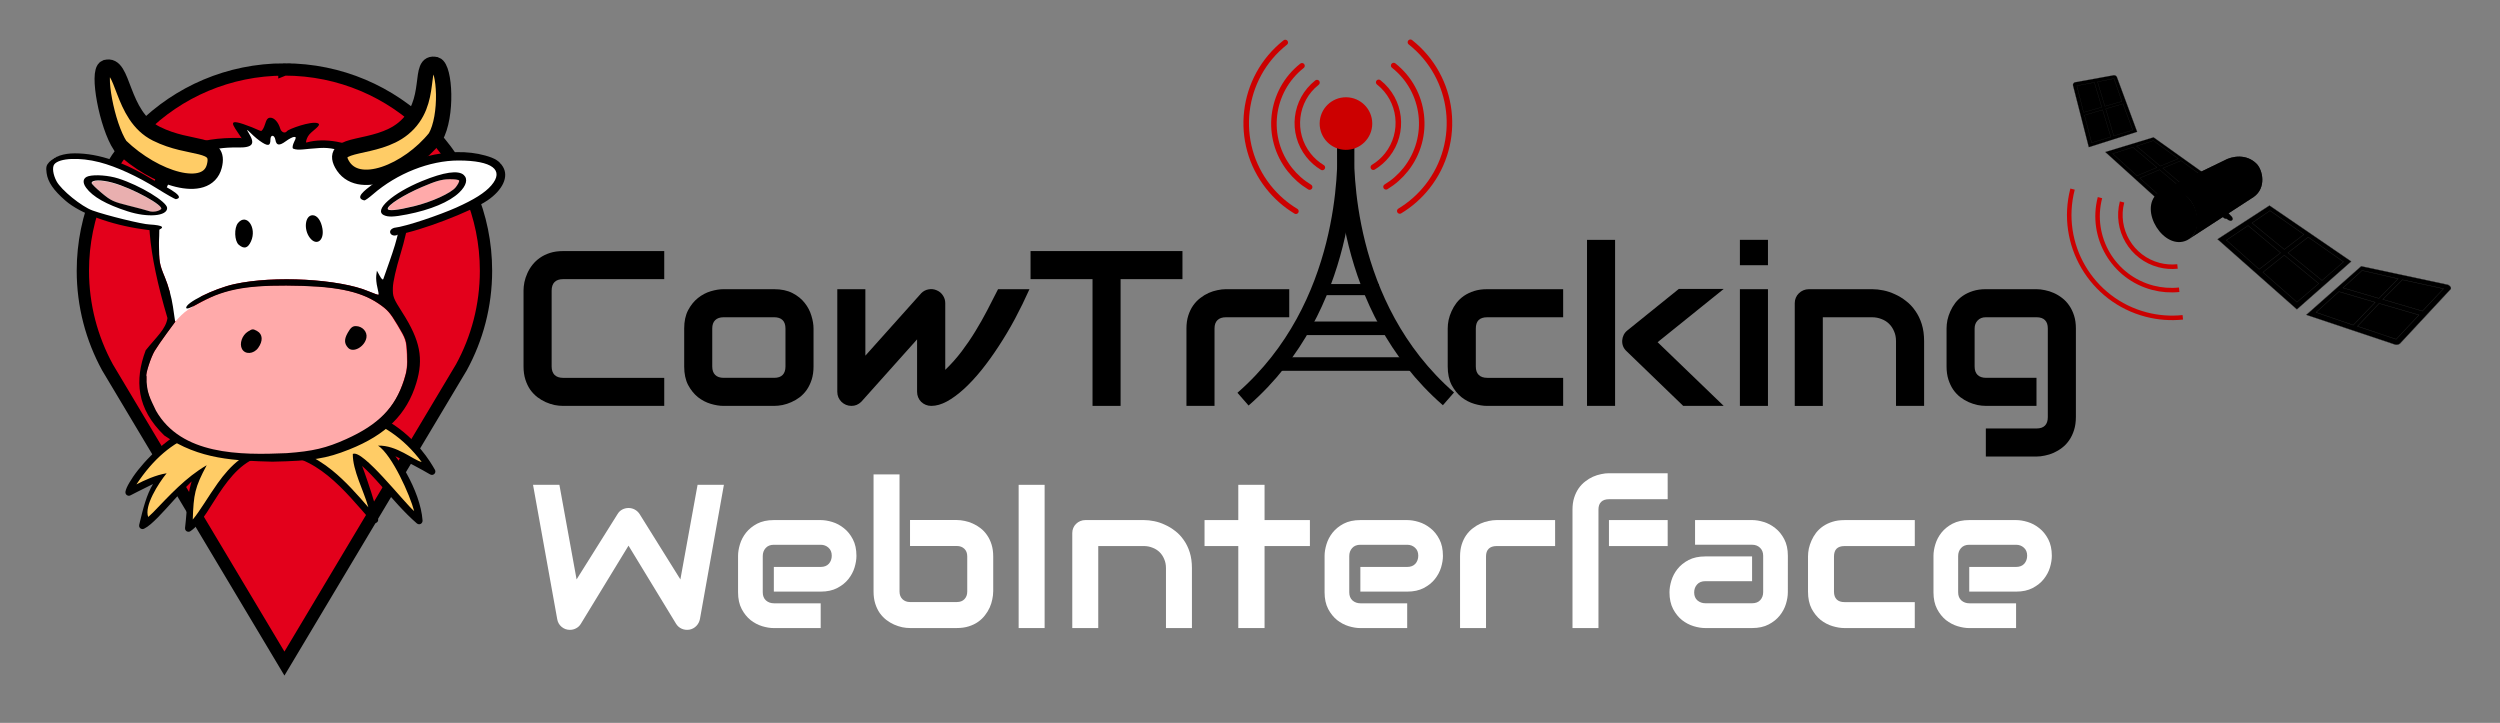 <?xml version="1.0" encoding="UTF-8" standalone="no"?>
<!-- Generator: Adobe Illustrator 16.0.4, SVG Export Plug-In . SVG Version: 6.00 Build 0)  -->

<svg
   xmlns:dc="http://purl.org/dc/elements/1.1/"
   xmlns:cc="http://creativecommons.org/ns#"
   xmlns:rdf="http://www.w3.org/1999/02/22-rdf-syntax-ns#"
   xmlns:svg="http://www.w3.org/2000/svg"
   xmlns="http://www.w3.org/2000/svg"
   xmlns:sodipodi="http://sodipodi.sourceforge.net/DTD/sodipodi-0.dtd"
   xmlns:inkscape="http://www.inkscape.org/namespaces/inkscape"
   version="1.1"
   id="svg2"
   sodipodi:docname="CowTracking_2.svg"
   inkscape:export-filename="/home/stefan/cow-Logos.jpg"
   inkscape:version="0.91 r13725"
   inkscape:export-ydpi="90"
   inkscape:export-xdpi="90"
   x="0px"
   y="0px"
   width="415"
   height="120"
   viewBox="0 0 415 120"
   enable-background="new 0 0 415 700"
   xml:space="preserve"><rect x="0" y="0" width="415" height="120" fill="#808080" stroke="none"/><defs
     id="defs413" /><sodipodi:namedview
     inkscape:cy="155.71093"
     inkscape:cx="-504.06326"
     inkscape:zoom="0.40932566"
     showgrid="false"
     guidetolerance="10"
     gridtolerance="10"
     objecttolerance="10"
     borderopacity="1"
     pagecolor="#ffffff"
     bordercolor="#666666"
     id="namedview72"
     inkscape:current-layer="svg2"
     inkscape:window-maximized="1"
     inkscape:window-y="27"
     inkscape:window-x="0"
     inkscape:window-height="1016"
     inkscape:window-width="1920"
     inkscape:pageshadow="2"
     inkscape:pageopacity="0"
     borderlayer="true" /><g
     id="flowRoot5428"
     transform="translate(0,-580)" /><g
     id="g4631-3-4-7"
     transform="translate(491.308,-1108.283)" /><g
     id="g83"
     transform="translate(2.027,-175.563)"><path
       id="path27-9"
       inkscape:connector-curvature="0"
       sodipodi:nodetypes="sscccsss"
       d="m 45.187,187.095 c -18.512,0 -33.459,14.962 -33.459,33.418 0,5.803 1.482,11.263 4.082,16.02 l 29.378,49.183 29.379,-49.183 c 2.601,-4.757 4.082,-10.217 4.082,-16.021 0,-18.456 -14.945,-33.418 -33.459,-33.418 l -0.003,0.001 z"
       style="fill:#e3001b;stroke:#000000;stroke-width:2.042" /><path
       id="path28-5"
       inkscape:connector-curvature="0"
       d="m 51.626,242.751 c -2.727,0.039 -5.794,0.544 -9.209,1.689 -6.606,-1.385 -12.392,1.13 -16.543,4.286 -2.096,1.592 -3.787,3.35 -4.99,4.872 -0.604,0.762 -1.076,1.468 -1.427,2.069 -0.352,0.604 -0.582,1.085 -0.662,1.527 -0.053,0.311 0.156,0.605 0.467,0.659 0.128,0.021 0.26,-0.001 0.374,-0.064 0,0 1.956,-1.017 3.734,-1.876 -1.071,1.816 -1.607,3.9 -2.292,6.773 -0.076,0.306 0.108,0.615 0.416,0.689 0.134,0.033 0.274,0.019 0.397,-0.047 0.715,-0.355 1.46,-1.041 2.311,-1.898 0.849,-0.86 1.773,-1.903 2.716,-2.945 0.963,-1.066 1.958,-2.128 2.869,-3.014 -0.225,0.713 -0.396,1.458 -0.52,2.23 -0.312,1.982 -0.389,4.069 -0.577,5.5 -0.038,0.312 0.187,0.599 0.497,0.635 0.138,0.019 0.271,-0.016 0.387,-0.092 2.002,-1.35 3.444,-4.479 5.458,-7.299 2.012,-2.818 4.432,-5.259 8.013,-5.416 3.65,-0.159 6.65,1.312 9.354,3.497 2.701,2.188 5.066,5.087 7.359,7.698 0.21,0.233 0.57,0.255 0.805,0.045 0.135,-0.12 0.204,-0.298 0.188,-0.479 -0.147,-1.438 -0.973,-4.014 -1.757,-6.332 -0.465,-1.364 -0.615,-1.746 -0.908,-2.546 0.964,0.851 2.046,2.008 3.209,3.336 1.779,2.032 3.746,4.361 5.882,6.204 0.238,0.206 0.598,0.183 0.805,-0.058 0.102,-0.115 0.148,-0.268 0.139,-0.418 -0.176,-2.53 -1.304,-5.378 -2.622,-7.768 -0.611,-1.104 -1.264,-2.089 -1.895,-2.911 1.998,0.912 4.267,2.14 5.779,3.021 0.271,0.162 0.621,0.075 0.783,-0.194 0.105,-0.178 0.107,-0.396 0.007,-0.577 -0.739,-1.309 -3.035,-5.164 -7.504,-7.901 -2.793,-1.703 -6.436,-2.961 -11.043,-2.895 l 0,0 z" /><path
       id="path30-5"
       inkscape:connector-curvature="0"
       d="m 67.974,252.257 c -1.438,-0.343 -4.104,-2.803 -7.238,-2.722 2.363,1.624 5.282,8.188 5.991,10.878 -1.685,-1.428 -8.576,-10.326 -10.188,-9.495 -0.033,2.746 1.799,6.047 2.582,8.858 -1.846,-2.128 -3.777,-4.329 -6.012,-6.137 -2.83,-2.292 -6.13,-3.917 -10.115,-3.743 -4.077,0.179 -6.806,2.973 -8.889,5.891 -1.607,2.255 -2.932,4.601 -4.134,6.021 0.146,-4.19 0.331,-5.318 2.314,-9.017 -3.494,2.032 -6.14,4.979 -8.9,7.834 -0.29,0.294 -0.546,0.521 -0.807,0.757 -0.715,-1.798 1.685,-5.58 3.058,-7.256 -1.772,0.272 -3.771,1.195 -5.019,1.85 5.763,-8.709 12.283,-9.865 22.018,-10.405 10.036,-3.509 19.379,-1.331 25.339,6.686 l 0,0 z"
       style="fill:#ffcc66" /><path
       id="path36-7"
       inkscape:connector-curvature="0"
       d="m 54.027,199.904 c -4.729,-0.509 -6.224,0.035 -6.624,-2.149 -1.974,0.447 -3.633,-0.061 -4.217,-0.177 -1.226,0.208 -1.733,1.355 -4.507,-0.867 -0.708,-0.51 -0.201,0.827 0.157,1.974 -4.397,0.377 -14.696,-1.458 -14.771,13.854 0.139,0.236 0.213,0.585 0.248,1.117 0.036,0.533 0.042,1.255 0.047,2.206 0.01,1.608 0.024,2.492 0.155,3.251 0.131,0.758 0.365,1.385 0.823,2.481 0.295,0.707 0.574,1.53 0.808,2.38 -0.241,2.233 0.103,5.438 1.65,4.964 0.925,-0.282 2.941,-3.855 3.689,-4.238 0.807,-0.401 1.724,-0.8 2.655,-1.146 0.937,-0.35 1.878,-0.641 2.733,-0.827 1.643,-0.363 3.555,-0.609 5.575,-0.728 2.02,-0.115 4.15,-0.111 6.227,0 2.074,0.112 4.096,0.346 5.901,0.667 0.901,0.162 1.756,0.342 2.529,0.554 0.775,0.212 1.476,0.45 2.081,0.711 0.833,0.354 1.562,0.608 1.615,0.564 2.62,-3.214 2.509,-6.351 3.511,-9.81 0.24,-1.088 -0.104,-2.379 -0.017,-3.18 -0.104,-6.027 -5.737,-8.741 -10.268,-11.601 l 0,0 z"
       style="fill:#ffffff" /><path
       id="path38-1"
       inkscape:connector-curvature="0"
       d="m 33.662,224.571 c 1.046,-0.413 2.12,-0.736 3.274,-0.982 1.157,-0.244 2.395,-0.405 3.789,-0.513 1.396,-0.104 2.94,-0.154 4.706,-0.146 1.986,0.008 3.749,0.072 5.312,0.188 1.562,0.115 2.926,0.288 4.146,0.527 1.221,0.24 2.297,0.544 3.261,0.924 0.967,0.38 1.818,0.827 2.609,1.363 0.736,0.5 1.233,0.887 1.692,1.407 0.459,0.521 0.877,1.18 1.489,2.215 0.695,1.172 1.07,1.815 1.273,2.446 0.203,0.634 0.24,1.249 0.295,2.405 0.045,0.955 0.045,1.663 -0.031,2.316 -0.076,0.651 -0.234,1.249 -0.479,2.009 -0.376,1.166 -0.814,2.224 -1.366,3.182 -0.552,0.958 -1.216,1.827 -1.988,2.625 -0.771,0.797 -1.647,1.519 -2.687,2.199 -1.036,0.682 -2.227,1.321 -3.571,1.938 -0.823,0.375 -1.588,0.687 -2.329,0.951 -0.741,0.268 -1.465,0.493 -2.221,0.676 -1.513,0.359 -3.143,0.573 -5.296,0.731 -1.956,0.089 -4.043,0.146 -6.118,0.073 -1.037,-0.035 -2.066,-0.104 -3.09,-0.22 -1.024,-0.116 -2.031,-0.275 -3.015,-0.499 -0.98,-0.226 -1.945,-0.507 -2.855,-0.865 -0.911,-0.358 -1.77,-0.798 -2.578,-1.319 -0.81,-0.521 -1.569,-1.136 -2.252,-1.848 -0.682,-0.711 -1.292,-1.521 -1.816,-2.448 -0.446,-0.815 -0.761,-1.503 -0.932,-2.111 -1.376,-4.259 -0.615,-1.19 -0.621,-3.693 -0.116,-0.101 0.053,-0.883 0.341,-1.788 0.289,-0.905 0.695,-1.924 1.012,-2.449 0.345,-0.575 1.24,-1.903 2.003,-2.947 l 1.383,-1.891 c 1.6,-1.779 2.06,-2.253 6.66,-4.456 l 0,0 z"
       style="fill:#ffaaaa" /><path
       id="path40-5"
       inkscape:connector-curvature="0"
       d="m 22.156,233.716 c 1.769,-2.213 3.362,-3.531 3.616,-5.353 -6.547,-22.071 -2.613,-30.214 12.167,-29.897 0.13,-0.1 0.701,0.895 0.127,0.016 -1.529,-2.343 -2.817,-3.57 1.738,-1.79 0.673,0.263 1.315,0.605 1.496,0.611 0.182,0.005 0.479,-0.488 0.661,-1.098 0.251,-0.84 0.468,-1.104 0.9,-1.104 0.638,0 1.317,0.75 1.618,1.777 0.192,0.656 0.811,0.9 1.14,0.452 0.247,-0.336 3.959,-1.706 5.085,-1.317 0.888,0.306 -1.104,1.295 -1.595,2.165 -0.256,0.451 -0.39,0.927 -0.297,1.053 3.255,-0.937 6.882,0.104 9.961,1.31 2.95,1.423 6.42,5.12 7.037,11.244 -0.099,1.196 -0.686,3.761 -1.376,6.012 -0.73,2.391 -1.22,4.552 -1.244,5.521 -0.038,1.498 0.062,1.75 1.604,4.171 2.933,4.597 3.521,7.592 2.288,11.654 -1.574,5.188 -5.004,8.592 -11.12,11.028 -3.853,1.534 -6.089,1.893 -12.77,2.032 -6.068,-0.171 -12.144,-0.306 -17.952,-4.354 -4.621,-4.486 -4.932,-9.191 -3.084,-14.133 l 0,0 z m 23.432,17.068 c 4.311,-0.312 6.558,-0.843 9.852,-2.328 5.39,-2.429 8.114,-5.216 9.62,-9.833 0.49,-1.505 0.595,-2.394 0.505,-4.283 -0.107,-2.289 -0.173,-2.481 -1.562,-4.803 -1.229,-2.049 -1.713,-2.595 -3.188,-3.584 -3.165,-2.126 -7.377,-2.944 -15.321,-2.977 -7.062,-0.029 -10.655,0.727 -14.908,3.137 -1.016,0.574 -1.608,0.783 -1.687,0.592 -0.312,-0.795 4.568,-3.229 7.99,-3.983 6.571,-1.45 17.452,-0.859 22.312,1.212 0.833,0.354 1.558,0.607 1.609,0.562 0.051,-0.045 -0.035,-0.598 -0.193,-1.229 -0.16,-0.631 -0.242,-1.515 -0.185,-1.959 l 0.107,-0.812 0.474,0.858 c 0.312,0.562 0.521,0.729 0.604,0.491 2.769,-7.978 5.611,-13.728 -2.783,-18.989 -2.246,-1.151 -4.205,-2.928 -7.737,-2.729 -2.468,0.14 -3.603,0.47 -4.45,0.112 -0.215,-0.09 -0.067,-0.672 0.162,-1.138 0.345,-0.694 0.344,-0.812 -0.01,-0.812 -0.229,0 -0.851,0.324 -1.386,0.72 -1.059,0.78 -1.558,0.721 -1.717,-0.209 -0.153,-0.899 -0.83,-0.943 -0.83,-0.055 0,1.106 -0.455,1.147 -1.822,0.163 -1.415,-1.02 -2.612,-2.626 -1.754,-1.212 1.027,1.698 0.757,2.404 -1.867,2.351 -9.076,-0.188 -12.41,5.224 -12.932,11.771 -0.113,1.418 -0.039,2.385 -0.136,4.037 0.019,3.217 0.072,3.544 0.987,5.735 0.59,1.414 1.116,3.323 1.341,4.868 l 0.37,2.543 -1.385,1.878 c -0.761,1.033 -1.666,2.347 -2.011,2.914 -0.632,1.038 -1.585,4.005 -1.354,4.2 -0.066,2.82 0.699,3.843 1.562,5.739 4.199,7.362 13.899,7.403 21.723,7.052 l 0,0 z m -7.443,-17.291 c -0.471,-0.87 0.011,-2.281 0.987,-2.891 0.744,-0.465 0.825,-0.471 1.531,-0.08 0.929,0.513 0.996,1.646 0.166,2.792 -0.753,1.04 -2.167,1.134 -2.684,0.179 l 0,0 z m 17.626,-0.179 c -0.672,-0.707 -0.689,-1.438 -0.065,-2.521 0.482,-0.842 0.792,-1.097 1.321,-1.097 1.098,0 1.957,0.942 1.771,1.937 -0.286,1.502 -2.19,2.561 -3.027,1.681 l 0,0 z M 37.617,216.201 c -0.734,-0.618 -0.812,-2.805 -0.131,-3.625 1.416,-1.701 3.176,0.792 2.152,3.053 -0.514,1.142 -1.134,1.318 -2.021,0.572 l 0,0 z m 11.803,-1.149 c -1.09,-1.4 -0.811,-3.76 0.449,-3.76 0.762,0 1.41,0.896 1.633,2.248 0.32,1.962 -0.991,2.912 -2.082,1.512 l 0,0 z" /><g
       id="g42-2"
       transform="matrix(1.261,-0.193,0.168,1.261,-137.04,61.835)"><path
         id="path44-3"
         inkscape:connector-curvature="0"
         d="m 105.59,115.248 c 2.572,-0.409 1.042,6.464 5.441,9.539 4.166,2.908 8.201,2.18 6.915,5.334 -1.45,3.551 -7.875,0.531 -11.776,-4.483 -1.399,-2.897 -1.748,-10.084 -0.58,-10.39 l 0,0 z"
         style="fill:#ffcc66;stroke:#000000;stroke-width:1.998" /></g><path
       id="path46-8"
       inkscape:connector-curvature="0"
       d="m 70.352,186.295 c -3.266,-0.814 -0.138,6.27 -5.44,10.603 -4.604,3.761 -12.29,2.008 -10.193,5.888 2.561,4.735 11,1.215 15.521,-4.411 2.051,-3.556 1.584,-11.555 0.112,-12.08 l 0,0 z"
       style="fill:#ffcc66;stroke:#000000;stroke-width:2.544" /><g
       id="g48-7"
       transform="matrix(0.959,0,0,0.897,-203.873,712.44)"><path
         id="path50-2"
         inkscape:connector-curvature="0"
         d="m 290.188,-570.046 c -1.347,-10e-4 -2.728,0.178 -4.127,0.548 -1.397,0.369 -2.801,0.293 -4.175,0.998 -1.377,0.705 -2.735,1.567 -4.024,2.571 -1.286,1.003 -2.763,1.973 -3.885,3.235 -0.714,0.8 -1.601,1.632 -1.763,1.632 -2.691,1.868 -3.89,6.909 5.094,6.532 0.139,-0.181 0.356,-0.315 0.644,-0.423 0.288,-0.108 0.646,-0.182 1.114,-0.254 1.176,-0.173 3.108,-0.781 5.118,-1.559 2.01,-0.779 4.105,-1.724 5.57,-2.571 1.668,-0.964 3.002,-1.864 4.076,-2.742 1.071,-0.877 1.87,-1.733 2.452,-2.611 0.309,-0.465 0.554,-0.912 0.716,-1.329 0.162,-0.417 0.244,-0.813 0.261,-1.181 0.017,-0.368 -0.032,-0.696 -0.157,-1.011 -0.124,-0.316 -0.311,0.018 -0.574,-0.24 -0.263,-0.258 -0.592,-0.498 -0.99,-0.696 -0.397,-0.198 -0.863,-0.369 -1.393,-0.505 -1.063,-0.265 -2.39,-0.391 -3.957,-0.394 l 0,0 0,0 z"
         style="fill:#ffffff" /><path
         id="path52-1"
         inkscape:connector-curvature="0"
         d="m 288.293,-565.406 c 0.922,-0.024 1.684,0.096 1.748,0.259 0.063,0.16 -0.196,0.716 -0.582,1.23 -0.203,0.272 -0.561,0.572 -1.034,0.89 -0.474,0.318 -1.074,0.65 -1.731,0.974 -1.319,0.643 -2.916,1.248 -4.451,1.649 -1.491,0.39 -2.631,0.635 -3.4,0.711 -0.383,0.039 -0.68,0.024 -0.873,-0.015 -0.192,-0.038 -0.29,-0.108 -0.29,-0.228 0,-0.172 0.174,-0.43 0.486,-0.728 0.312,-0.297 0.766,-0.634 1.311,-1.003 1.093,-0.74 2.573,-1.582 4.144,-2.299 1.219,-0.557 2.065,-0.901 2.769,-1.117 0.696,-0.213 1.254,-0.307 1.903,-0.323 l 0,0 z"
         style="fill:#ffaaaa" /><path
         id="path54-9"
         inkscape:connector-curvature="0"
         d="m 278.69,-556.36 c 2.184,-0.27 8.028,-2.443 10.752,-3.744 3.102,-1.48 4.995,-2.759 6.08,-4.109 2.302,-2.86 0.156,-4.603 -5.67,-4.61 -5.005,0 -10.651,2.387 -14.837,6.271 -0.661,0.614 -1.322,1.119 -1.474,1.119 -1.777,-0.455 0.153,-1.924 1.324,-2.894 5.35,-4.997 13.489,-7.247 19.6,-5.418 1.716,0.513 2.452,1.012 3.063,2.073 1.047,1.826 -0.013,4.3 -2.679,6.24 -2.851,2.074 -11.713,5.68 -15.448,6.308 -1.206,0.703 -2.067,-0.75 -0.711,-1.236 l 0,0 z m -1.786,-2.357 c -1.766,-0.926 1.526,-4.062 6.61,-6.298 3.811,-1.673 6.306,-2.061 7.247,-1.119 0.747,0.746 0.446,1.968 -0.803,3.249 -1.689,1.729 -4.954,3.193 -9.029,4.042 -2.301,0.481 -3.288,0.513 -4.025,0.126 l 0,0 z m 5.243,-1.644 c 3.071,-0.801 6.408,-2.426 7.219,-3.516 0.385,-0.516 0.647,-1.071 0.584,-1.231 -0.064,-0.166 -0.819,-0.275 -1.744,-0.251 -1.3,0.034 -2.24,0.32 -4.678,1.436 -3.143,1.436 -5.94,3.329 -5.94,4.021 0,0.477 1.571,0.319 4.559,-0.459 z" /></g><g
       id="g56-9"
       transform="matrix(0.959,0,0,0.897,-133.676,684.423)"><path
         id="path58-3"
         inkscape:connector-curvature="0"
         d="m 168.028,-530.521 c -0.173,0 -1.681,-0.948 -3.347,-2.098 -1.805,-1.246 -3.661,-2.354 -5.445,-3.256 -1.781,-0.902 -3.493,-1.608 -5.019,-2.047 -0.896,-0.257 -1.808,-0.435 -2.671,-0.541 -0.863,-0.109 -1.676,-0.143 -2.42,-0.106 -0.741,0.037 -1.399,0.137 -1.927,0.315 -0.528,0.18 -0.925,0.439 -1.149,0.754 -0.21,0.293 -0.276,0.806 -0.204,1.416 0.073,0.61 0.269,1.315 0.592,1.976 0.214,0.44 0.604,0.974 1.096,1.539 0.496,0.571 1.106,1.182 1.744,1.749 0.632,0.571 1.291,1.11 1.927,1.557 0.635,0.45 1.244,0.798 1.741,1 1.238,0.495 3.515,1.193 5.63,1.767 2.115,0.573 4.068,1.025 4.682,1.032 0.594,0.009 1.049,-0.002 1.384,0.071 -0.808,0.156 8.549,1.98 3.386,-5.128 l 0,0 z"
         style="fill:#ffffff" /><path
         id="path60-7"
         inkscape:connector-curvature="0"
         d="m 154.269,-533.827 c 0.657,-0.013 1.566,0.133 2.557,0.418 0.86,0.253 1.864,0.643 2.865,1.101 1.001,0.459 2.002,0.99 2.881,1.505 0.875,0.513 1.617,1.012 2.105,1.424 0.242,0.206 0.421,0.382 0.518,0.535 0.094,0.15 0.103,0.28 0.014,0.356 -0.242,0.211 -0.615,0.344 -1.004,0.404 -0.389,0.06 -0.789,0.045 -1.118,-0.083 -0.334,-0.125 -1.91,-0.582 -3.495,-1.002 -1.322,-0.352 -2.092,-0.574 -2.72,-0.89 -0.628,-0.316 -1.125,-0.725 -1.926,-1.44 -0.962,-0.858 -1.749,-1.688 -1.749,-1.845 0,-0.158 0.107,-0.277 0.292,-0.356 0.186,-0.078 0.451,-0.123 0.78,-0.127 l 0,0 z"
         style="fill:#e9afaf" /><path
         id="path62-1"
         inkscape:connector-curvature="0"
         d="m 164.234,-524.53 -2.272,-0.341 c -5.532,-0.831 -10.799,-2.912 -13.335,-5.27 -2.094,-1.942 -3.066,-3.461 -3.281,-5.114 -0.14,-1.085 -0.056,-1.463 0.458,-2.048 0.918,-1.046 2.469,-1.609 4.433,-1.609 4.188,0 8.681,1.663 13.941,5.162 0.221,0.219 5.774,2.864 3.548,3.322 -0.165,0 -1.608,-0.875 -3.203,-1.94 -3.457,-2.307 -7.096,-4.087 -10.016,-4.898 -3.431,-0.952 -6.962,-0.781 -7.826,0.379 -0.401,0.541 -0.231,1.919 0.388,3.147 0.82,1.628 4.322,4.67 6.223,5.403 2.371,0.917 8.697,2.575 9.876,2.588 2.421,0.159 2.853,0.555 1.066,1.219 l 0,0 z m -4.869,-3.655 c -3.73,-1.291 -6.034,-2.689 -7.178,-4.356 -0.704,-1.028 -0.542,-1.876 0.416,-2.15 1.157,-0.33 3.482,-0.141 5.144,0.424 3.745,1.264 8.463,4.319 8.463,5.479 0,1.512 -3.366,1.807 -6.845,0.603 l 0,0 z m 5.781,-0.381 c 0.694,-0.608 -4.95,-3.918 -8.388,-4.918 -1.983,-0.575 -3.619,-0.545 -3.619,0.071 0,0.158 0.787,0.988 1.749,1.845 1.601,1.429 1.99,1.623 4.636,2.328 1.59,0.425 3.163,0.872 3.494,1.001 0.658,0.25 1.64,0.099 2.128,-0.327 l 0,0 z" /></g></g><g
     id="flowRoot4204-6"
     transform="matrix(0.861,0,0,0.861,-64.47,368.611)"><path
       id="path4543-6"
       inkscape:connector-curvature="0"
       d="m 202.939,-349.864 -19.525,0 c -0.5,0 -1.041,-0.056 -1.624,-0.167 -0.568,-0.125 -1.138,-0.312 -1.706,-0.561 -0.556,-0.25 -1.09,-0.567 -1.604,-0.956 -0.513,-0.404 -0.971,-0.88 -1.374,-1.436 -0.389,-0.568 -0.701,-1.22 -0.938,-1.959 -0.237,-0.749 -0.355,-1.589 -0.355,-2.518 l 0,-14.653 c 0,-0.499 0.058,-1.033 0.169,-1.604 0.125,-0.583 0.312,-1.15 0.563,-1.707 0.25,-0.567 0.575,-1.108 0.978,-1.623 0.404,-0.514 0.881,-0.963 1.437,-1.352 0.568,-0.402 1.22,-0.721 1.958,-0.957 0.735,-0.236 1.569,-0.354 2.499,-0.354 l 19.525,0 0,5.413 -19.525,0 c -0.708,0 -1.249,0.187 -1.624,0.561 -0.374,0.373 -0.561,0.93 -0.561,1.665 l 0,14.614 c 0,0.693 0.187,1.235 0.561,1.623 0.389,0.374 0.93,0.563 1.624,0.563 l 19.525,0 0,5.41 -0.002,0 0,-0.002 z" /><path
       id="path4545-4"
       inkscape:connector-curvature="0"
       d="m 231.727,-357.461 c 0,0.929 -0.118,1.769 -0.353,2.518 -0.236,0.736 -0.549,1.388 -0.937,1.959 -0.389,0.556 -0.84,1.032 -1.353,1.436 -0.514,0.389 -1.055,0.709 -1.624,0.956 -0.555,0.252 -1.124,0.439 -1.707,0.561 -0.568,0.111 -1.109,0.167 -1.623,0.167 l -9.761,0 c -0.751,0 -1.57,-0.132 -2.458,-0.395 -0.888,-0.264 -1.714,-0.694 -2.476,-1.291 -0.75,-0.611 -1.379,-1.395 -1.893,-2.352 -0.499,-0.972 -0.751,-2.157 -0.751,-3.559 l 0,-7.327 c 0,-1.386 0.252,-2.56 0.751,-3.516 0.514,-0.971 1.146,-1.756 1.893,-2.352 0.762,-0.61 1.588,-1.047 2.476,-1.311 0.888,-0.263 1.707,-0.396 2.458,-0.396 l 9.761,0 c 1.387,0 2.567,0.252 3.539,0.75 0.971,0.5 1.757,1.132 2.352,1.894 0.597,0.751 1.026,1.57 1.29,2.458 0.278,0.887 0.416,1.714 0.416,2.476 l 0,7.324 z m -5.41,-7.287 c 0,-0.751 -0.186,-1.304 -0.564,-1.665 -0.374,-0.362 -0.915,-0.541 -1.623,-0.541 l -9.722,0 c -0.721,0 -1.269,0.187 -1.645,0.563 -0.374,0.361 -0.564,0.895 -0.564,1.603 l 0,7.327 c 0,0.708 0.187,1.249 0.564,1.623 0.373,0.374 0.921,0.564 1.645,0.564 l 9.722,0 c 0.735,0 1.284,-0.187 1.646,-0.564 0.362,-0.374 0.541,-0.915 0.541,-1.623 l 0,-7.287 z" /><path
       id="path4547-4"
       inkscape:connector-curvature="0"
       d="m 273.359,-372.366 c -0.861,1.929 -1.79,3.83 -2.789,5.704 -0.999,1.859 -2.047,3.623 -3.143,5.288 -1.083,1.665 -2.194,3.205 -3.331,4.621 -1.138,1.403 -2.266,2.618 -3.393,3.642 -1.11,1.014 -2.199,1.811 -3.268,2.394 -1.056,0.568 -2.054,0.853 -3,0.853 -0.388,0 -0.75,-0.069 -1.081,-0.208 -0.332,-0.142 -0.625,-0.327 -0.873,-0.564 -0.251,-0.251 -0.445,-0.541 -0.583,-0.874 -0.139,-0.332 -0.209,-0.693 -0.209,-1.082 l 0,-10.096 -10.74,12.012 c -0.278,0.278 -0.583,0.485 -0.916,0.624 -0.319,0.127 -0.652,0.187 -0.999,0.187 -0.373,0 -0.728,-0.069 -1.062,-0.208 -0.319,-0.141 -0.603,-0.327 -0.853,-0.563 -0.251,-0.252 -0.451,-0.541 -0.603,-0.877 -0.14,-0.331 -0.209,-0.693 -0.209,-1.082 l 0,-19.773 5.413,0 0,12.823 10.782,-12.052 c 0.389,-0.388 0.846,-0.631 1.376,-0.728 0.541,-0.11 1.066,-0.056 1.581,0.169 0.515,0.209 0.915,0.541 1.208,0.997 0.304,0.443 0.456,0.938 0.456,1.479 l 0,12.866 c 1.166,-1.124 2.223,-2.313 3.167,-3.56 0.944,-1.249 1.818,-2.532 2.621,-3.851 0.82,-1.332 1.581,-2.678 2.29,-4.038 0.72,-1.375 1.421,-2.741 2.103,-4.101 l 6.056,0 0,-0.002 z" /><path
       id="path4549-5"
       inkscape:connector-curvature="0"
       d="m 302.855,-374.301 -11.928,0 0,24.437 -5.411,0 0,-24.437 -11.949,0 0,-5.413 29.288,0 0,5.413 0,0 z" /><path
       id="path4551-0"
       inkscape:connector-curvature="0"
       d="m 323.441,-366.954 -12.177,0 c -0.735,0 -1.29,0.187 -1.665,0.563 -0.374,0.361 -0.561,0.895 -0.561,1.603 l 0,14.924 -5.413,0 0,-14.924 c 0,-0.93 0.118,-1.763 0.354,-2.499 0.236,-0.735 0.548,-1.38 0.937,-1.935 0.403,-0.568 0.861,-1.048 1.375,-1.437 0.515,-0.402 1.048,-0.728 1.604,-0.978 0.567,-0.25 1.139,-0.43 1.707,-0.541 0.583,-0.125 1.124,-0.188 1.623,-0.188 l 12.218,0 0,5.414 -10e-4,0 0,-0.002 z" /><path
       id="path4553-6"
       inkscape:connector-curvature="0"
       d="m 376.251,-349.864 -14.676,0 c -0.751,0 -1.57,-0.132 -2.458,-0.395 -0.888,-0.264 -1.714,-0.694 -2.476,-1.291 -0.75,-0.611 -1.379,-1.395 -1.893,-2.352 -0.499,-0.972 -0.751,-2.157 -0.751,-3.559 l 0,-7.327 c 0,-0.514 0.054,-1.055 0.168,-1.622 0.125,-0.568 0.312,-1.132 0.563,-1.685 0.25,-0.569 0.569,-1.11 0.957,-1.624 0.403,-0.513 0.879,-0.964 1.436,-1.353 0.567,-0.388 1.222,-0.701 1.958,-0.937 0.735,-0.236 1.568,-0.354 2.498,-0.354 l 14.676,0 0,5.414 -14.676,0 c -0.708,0 -1.249,0.179 -1.623,0.541 -0.362,0.362 -0.541,0.915 -0.541,1.664 l 0,7.286 c 0,0.708 0.186,1.249 0.564,1.623 0.374,0.374 0.922,0.563 1.641,0.563 l 14.635,0 0,5.41 -10e-4,0 0,-0.002 z" /><path
       id="path4555-3"
       inkscape:connector-curvature="0"
       d="m 407.205,-349.864 -7.806,0 -10.908,-10.533 c -0.61,-0.556 -0.895,-1.249 -0.853,-2.081 0.027,-0.389 0.125,-0.75 0.292,-1.083 0.18,-0.346 0.423,-0.636 0.728,-0.872 l 9.887,-7.974 8.66,0 -12.74,10.261 12.74,12.282 z m -20.94,0 -5.413,0 0,-32.015 5.413,0 0,32.015 z" /><path
       id="path4557-5"
       inkscape:connector-curvature="0"
       d="m 415.739,-376.987 -5.409,0 0,-4.892 5.409,0 0,4.892 z m 0,27.123 -5.409,0 0,-22.502 5.409,0 0,22.502 z" /><path
       id="path4559-0"
       inkscape:connector-curvature="0"
       d="m 445.838,-349.864 -5.411,0 0,-12.489 c 0,-0.708 -0.125,-1.34 -0.374,-1.894 -0.236,-0.567 -0.563,-1.055 -0.979,-1.458 -0.415,-0.403 -0.909,-0.708 -1.478,-0.915 -0.555,-0.222 -1.159,-0.332 -1.81,-0.332 l -9.471,0 0,17.091 -5.41,0 0,-19.816 c 0,-0.374 0.069,-0.72 0.208,-1.041 0.141,-0.33 0.333,-0.617 0.583,-0.853 0.252,-0.25 0.541,-0.445 0.877,-0.583 0.33,-0.137 0.684,-0.209 1.062,-0.209 l 12.198,0 c 0.682,0 1.395,0.077 2.145,0.229 0.762,0.153 1.513,0.403 2.248,0.75 0.75,0.333 1.459,0.763 2.122,1.291 0.682,0.515 1.277,1.144 1.791,1.894 0.526,0.735 0.944,1.589 1.249,2.56 0.305,0.972 0.457,2.069 0.457,3.289 l 0,12.488 -0.005,0 0,-0.002 z" /><path
       id="path4561-4"
       inkscape:connector-curvature="0"
       d="m 475.106,-347.699 c 0,0.93 -0.118,1.763 -0.354,2.498 -0.236,0.751 -0.549,1.402 -0.937,1.959 -0.389,0.567 -0.839,1.048 -1.353,1.437 -0.514,0.401 -1.055,0.726 -1.624,0.978 -0.555,0.25 -1.124,0.43 -1.706,0.541 -0.569,0.125 -1.11,0.187 -1.624,0.187 l -9.762,0 0,-5.411 9.762,0 c 0.736,0 1.284,-0.187 1.645,-0.563 0.363,-0.374 0.541,-0.915 0.541,-1.623 l 0,-17.092 c 0,-0.708 -0.178,-1.242 -0.541,-1.603 -0.361,-0.374 -0.909,-0.563 -1.645,-0.563 l -9.762,0 c -0.666,0 -1.191,0.209 -1.58,0.625 -0.388,0.402 -0.583,0.915 -0.583,1.54 l 0,7.326 c 0,0.709 0.186,1.25 0.563,1.622 0.374,0.374 0.922,0.565 1.645,0.565 l 9.72,0 0,5.409 -9.762,0 c -0.514,0 -1.055,-0.056 -1.624,-0.167 -0.566,-0.125 -1.138,-0.312 -1.706,-0.56 -0.556,-0.251 -1.09,-0.568 -1.604,-0.956 -0.513,-0.404 -0.964,-0.881 -1.353,-1.437 -0.388,-0.568 -0.7,-1.22 -0.936,-1.958 -0.236,-0.75 -0.354,-1.589 -0.354,-2.518 l 0,-7.326 c 0,-0.516 0.056,-1.056 0.167,-1.624 0.126,-0.568 0.312,-1.131 0.561,-1.685 0.25,-0.568 0.568,-1.109 0.957,-1.624 0.403,-0.513 0.879,-0.964 1.437,-1.352 0.566,-0.389 1.218,-0.702 1.957,-0.938 0.735,-0.236 1.568,-0.354 2.498,-0.354 l 9.762,0 c 0.514,0 1.055,0.066 1.624,0.188 0.582,0.111 1.15,0.292 1.706,0.541 0.567,0.25 1.109,0.576 1.624,0.978 0.514,0.389 0.963,0.869 1.352,1.437 0.388,0.556 0.701,1.2 0.937,1.935 0.237,0.736 0.355,1.57 0.355,2.499 l 0,17.091 -0.002,0 0,-0.002 z" /></g><g
     id="g215"
     transform="translate(2.027,-175.563)"><g
       id="g217"><path
         id="path28-0-2-1"
         inkscape:connector-curvature="0"
         d="m 342.018,206.956 c -2.373,9.128 3.104,18.451 12.229,20.824 1.979,0.515 4.036,0.67 6.071,0.457"
         style="fill:none;stroke:#cc0000;stroke-width:0.75" /><path
         id="path30-3-6-8"
         inkscape:connector-curvature="0"
         d="m 346.568,208.37 c -1.705,6.561 2.23,13.259 8.789,14.964 1.423,0.369 2.9,0.48 4.363,0.328"
         style="fill:none;stroke:#cc0000;stroke-width:0.75" /><path
         id="path32-2-1"
         inkscape:connector-curvature="0"
         d="m 350.232,209.09 c -1.193,4.593 1.562,9.281 6.151,10.477 0.996,0.26 2.029,0.337 3.055,0.229"
         style="fill:none;stroke:#cc0000;stroke-width:0.75" /></g><g
       id="g4419-8"
       transform="translate(299.569,-239.655)"><g
         id="g4475-1"
         transform="translate(293.761,-161.706)"><g
           id="g25-9"
           transform="matrix(0.03,0.003,-0.005,0.03,-414.978,861.235)"><path
             id="path27-6-1"
             inkscape:connector-curvature="0"
             d="m 4497.439,-8790.812 262.031,-154.742 -381.716,-209.324 -249.229,106.1 368.908,257.936 0.01,0.03 z"
             style="stroke:#333333" /><path
             id="path29-6"
             inkscape:connector-curvature="0"
             d="m 4531.829,-9052.195 -152.007,-84.717 -86.553,38.941 147.252,96.023 91.308,-50.247 0,0 z m -361.557,8.535 152.284,106.924 100.881,-55.719 -148.963,-97.262 -104.166,46.084 -0.036,-0.027 z m 269.439,61.722 -99.6,56.281 158.312,109.967 105.102,-59.926 -163.814,-106.322 0,0 z m 179.611,96.241 103.707,-59.959 -174.632,-97.438 -91.767,51.035 162.692,106.362 0,0 z"
             style="stroke:#333333" /></g><g
           id="g31-1"
           transform="matrix(0.02,0.008,-0.018,0.03,-344.574,826.359)"><path
             id="path33-5"
             inkscape:connector-curvature="0"
             d="m -1574.386,-7080.346 261.998,-154.717 -355.357,-208.127 c -8.973,-4.117 -15.24,-5.418 -27.516,-2.953 l -233.326,101.453 c -5.979,4.016 -5.953,9.207 -2.139,15.178 l 356.34,249.166 0,0 z"
             style="stroke:#333333" /><path
             id="path35-0"
             inkscape:connector-curvature="0"
             d="m -1536.437,-7343.787 -145.252,-87.797 -96.805,44.068 147.225,96.047 94.832,-52.318 0,0 z m -364.998,10.578 152.289,106.943 100.83,-55.725 -148.92,-97.266 -104.176,46.074 -0.023,-0.026 z m 269.387,61.75 -99.607,56.264 158.307,109.959 105.082,-59.918 -163.782,-106.305 0,0 z m 179.559,96.238 103.742,-59.941 -171.094,-99.508 -95.324,53.068 162.676,106.381 0,0 z"
             style="stroke:#333333" /></g><path
           id="path37-9"
           inkscape:connector-curvature="0"
           d="m -233.349,606.453 c -0.557,-0.491 -0.065,-0.909 0.431,-0.45 l 0.933,0.646 c 0.591,0.329 -0.158,0.938 -0.554,0.772 l -0.887,-0.909 0.077,-0.059 0,0 z"
           style="stroke:none" /><path
           id="path39-6"
           inkscape:connector-curvature="0"
           d="m -231.855,616.514 c 1.847,-1.184 1.453,-5.252 -0.42,-6.898 -1.467,-1.3 -3.356,-1.611 -4.646,-0.837 l 10.728,-5.188 c 1.417,-0.811 3.767,-1.137 5.411,0.502 1.072,1.068 1.667,4.021 -0.449,5.517 l -10.624,6.904 0,0 z"
           style="stroke:none" /><path
           id="path43-1"
           inkscape:connector-curvature="0"
           d="m -237.193,609.008 c 1.396,-1.173 3.258,-0.929 4.877,0.506 2.021,1.826 2.631,5.994 0.036,7.275 -3.834,1.894 -8.146,-5.064 -4.913,-7.781 z"
           style="stroke:none" /><path
           id="path45-3"
           inkscape:connector-curvature="0"
           enable-background="new    "
           d="m -231.855,616.514 c 1.847,-1.184 1.453,-5.252 -0.42,-6.898 -1.467,-1.3 -3.356,-1.611 -4.646,-0.837 l 10.728,-5.188 c 1.417,-0.811 3.767,-1.137 5.411,0.502 1.072,1.068 1.667,4.021 -0.449,5.517 l -10.624,6.904 0,0 z"
           style="opacity:0.7;stroke:none" /><g
           id="g49-4"
           transform="matrix(0.035,-0.002,0.001,0.048,-429.229,861.868)"><path
             id="path51-3"
             inkscape:connector-curvature="0"
             d="m 6278.855,-4604.894 262.033,-154.743 -381.703,-209.293 -249.26,106.072 368.93,257.943 0,0.021 z"
             style="stroke:#333333" /><path
             id="path53-4"
             inkscape:connector-curvature="0"
             d="m 6319.688,-4862.204 -158.453,-88.852 -86.555,38.963 150.477,97.7 94.531,-47.811 0,0 z m -367.997,4.433 152.279,106.914 103.031,-52.525 -151.137,-100.467 -104.173,46.078 z m 272.653,63.382 -102.799,54.612 158.303,109.958 105.074,-59.936 -160.578,-104.634 0,0 z m 176.39,94.571 103.725,-59.945 -164.963,-92.436 -97.146,50.059 158.384,102.322 0,0 z"
             style="stroke:#333333" /></g><g
           id="g55-6"
           transform="matrix(0.039,9.9544929e-5,0.007,0.052,-461.876,837.918)"><path
             id="path57-0"
             inkscape:connector-curvature="0"
             d="m 7499.002,-3936.578 247.727,-174.694 c 4.188,-5.825 -2.168,-10.157 -8.604,-13.389 l -359.543,-58.644 -261.609,155.685 361.312,94.231 c 7.647,1.236 14.49,0.011 20.717,-3.189 l 0,0 z"
             style="stroke:#333333" /><path
             id="path59-1"
             inkscape:connector-curvature="0"
             d="m 7528.371,-4143.559 -148.602,-26.249 -90.979,55.755 146.57,33.282 92.984,-62.788 0.027,0 z m -368.766,107.895 151.207,40.434 106.506,-73.126 -148.254,-33.763 -109.432,66.455 -0.027,0 z m 273.907,-29.068 -105.225,73.178 157.236,41.093 111.057,-77.646 -163.068,-36.625 0,0 z m 179.836,24.119 102.855,-71.626 -170.117,-28.109 -94.645,62.717 161.907,37.018 0,0 z"
             style="stroke:#333333" /></g><path
           id="path61-5"
           inkscape:connector-curvature="0"
           d="m -225.662,613.308 c 0.781,0.66 1.329,-0.021 0.603,-0.608 l -1.066,-1.146 c -0.568,-0.743 -1.321,0.392 -1.021,0.899 l 1.17,0.808 0.122,-0.064 0.192,0.111 0,0 z"
           style="stroke:none" /></g></g></g><g
     id="text5416"
     transform="translate(-1.641,-185.857)"><path
       id="path6575"
       inkscape:connector-curvature="0"
       d="m 121.809,266.336 -3.979,22.284 c -0.089,0.441 -0.286,0.823 -0.597,1.146 -0.31,0.318 -0.686,0.523 -1.128,0.611 -0.453,0.077 -0.885,0.028 -1.293,-0.147 -0.398,-0.177 -0.713,-0.453 -0.945,-0.828 l -7.893,-12.966 -7.908,12.966 c -0.188,0.32 -0.448,0.568 -0.779,0.746 -0.318,0.177 -0.669,0.265 -1.045,0.265 -0.52,0 -0.979,-0.166 -1.376,-0.497 -0.396,-0.332 -0.642,-0.763 -0.729,-1.293 l -4.013,-22.284 4.377,0 2.853,15.701 6.798,-10.844 c 0.188,-0.32 0.441,-0.568 0.763,-0.746 0.331,-0.177 0.687,-0.265 1.062,-0.265 0.375,0 0.725,0.088 1.045,0.265 0.32,0.178 0.586,0.426 0.796,0.746 l 6.766,10.844 2.853,-15.701 4.372,-0.003 0,0 z"
       style="fill:#ffffff" /><path
       id="path6577"
       inkscape:connector-curvature="0"
       d="m 143.812,278.126 c 0,0.6 -0.105,1.244 -0.315,1.94 -0.21,0.686 -0.553,1.326 -1.026,1.923 -0.464,0.586 -1.077,1.078 -1.84,1.476 -0.752,0.398 -1.669,0.6 -2.753,0.6 l -7.778,0 0,-4.096 7.775,0 c 0.586,0 1.037,-0.179 1.358,-0.53 0.32,-0.365 0.48,-0.812 0.48,-1.344 0,-0.563 -0.185,-1.008 -0.547,-1.326 -0.354,-0.32 -0.785,-0.48 -1.296,-0.48 l -7.77,0 c -0.586,0 -1.039,0.185 -1.36,0.547 -0.318,0.354 -0.479,0.796 -0.479,1.326 l 0,6.021 c 0,0.573 0.177,1.021 0.528,1.344 0.365,0.32 0.812,0.479 1.346,0.479 l 7.742,0 0,4.112 -7.777,0 c -0.598,0 -1.244,-0.104 -1.94,-0.313 -0.686,-0.212 -1.324,-0.549 -1.923,-1.014 -0.586,-0.475 -1.078,-1.089 -1.476,-1.84 -0.398,-0.763 -0.6,-1.686 -0.6,-2.77 l 0,-6.054 c 0,-0.597 0.105,-1.235 0.315,-1.923 0.21,-0.696 0.547,-1.338 1.012,-1.924 0.477,-0.597 1.089,-1.094 1.84,-1.492 0.765,-0.396 1.688,-0.597 2.771,-0.597 l 7.775,0 c 0.598,0 1.236,0.104 1.924,0.313 0.694,0.21 1.337,0.555 1.923,1.027 0.597,0.465 1.095,1.078 1.492,1.841 0.4,0.754 0.599,1.671 0.599,2.754 z"
       style="fill:#ffffff" /><path
       id="path6579"
       inkscape:connector-curvature="0"
       d="m 166.51,284.062 c 0,0.408 -0.05,0.84 -0.149,1.293 -0.089,0.453 -0.23,0.906 -0.432,1.357 -0.198,0.442 -0.458,0.868 -0.779,1.276 -0.309,0.409 -0.688,0.774 -1.144,1.095 -0.442,0.312 -0.956,0.561 -1.542,0.746 -0.586,0.188 -1.249,0.282 -1.989,0.282 l -7.776,0 c -0.409,0 -0.84,-0.045 -1.293,-0.133 -0.454,-0.102 -0.907,-0.249 -1.358,-0.448 -0.441,-0.198 -0.867,-0.453 -1.276,-0.763 -0.409,-0.32 -0.773,-0.701 -1.095,-1.146 -0.311,-0.453 -0.56,-0.973 -0.746,-1.559 -0.188,-0.597 -0.281,-1.266 -0.281,-2.006 l 0,-19.449 4.312,0 0,19.449 c 0,0.528 0.166,0.956 0.496,1.274 0.332,0.312 0.746,0.465 1.244,0.465 l 7.776,0 c 0.541,0 0.961,-0.159 1.26,-0.479 0.312,-0.32 0.464,-0.74 0.464,-1.26 l 0,-5.837 c 0,-0.541 -0.16,-0.962 -0.479,-1.262 -0.32,-0.31 -0.735,-0.465 -1.243,-0.465 l -7.776,0 0,-4.311 7.776,0 c 0.408,0 0.84,0.05 1.293,0.147 0.453,0.089 0.9,0.232 1.343,0.433 0.453,0.197 0.885,0.459 1.293,0.777 0.409,0.312 0.771,0.691 1.078,1.146 0.312,0.44 0.561,0.956 0.746,1.542 0.187,0.586 0.282,1.249 0.282,1.989 l 0,5.84 -0.004,0 0,0.007 z"
       style="fill:#ffffff" /><path
       id="path6581"
       inkscape:connector-curvature="0"
       d="m 175.048,290.114 -4.312,0 0,-23.776 4.312,0 0,23.776 z"
       style="fill:#ffffff" /><path
       id="path6583"
       inkscape:connector-curvature="0"
       d="m 199.504,290.114 -4.312,0 0,-9.948 c 0,-0.562 -0.1,-1.065 -0.299,-1.509 -0.188,-0.453 -0.447,-0.841 -0.779,-1.161 -0.331,-0.318 -0.724,-0.562 -1.177,-0.729 -0.442,-0.179 -0.923,-0.268 -1.442,-0.267 l -7.544,0 0,13.612 -4.312,0 0,-15.785 c 0,-0.298 0.056,-0.574 0.166,-0.829 0.108,-0.265 0.266,-0.491 0.465,-0.68 0.198,-0.198 0.431,-0.354 0.696,-0.464 0.265,-0.11 0.547,-0.166 0.846,-0.166 l 9.716,0 c 0.541,0 1.11,0.061 1.707,0.183 0.608,0.121 1.205,0.32 1.791,0.599 0.597,0.266 1.161,0.606 1.691,1.026 0.542,0.409 1.017,0.912 1.426,1.509 0.42,0.588 0.752,1.268 0.995,2.039 0.243,0.773 0.364,1.647 0.364,2.62 l 0.002,9.95 0,0 z"
       style="fill:#ffffff" /><path
       id="path6585"
       inkscape:connector-curvature="0"
       d="m 219.085,276.502 -7.527,0 0,13.612 -4.36,0 0,-13.612 -5.604,0 0,-4.312 5.604,0 0,-5.854 4.36,0 0,5.854 7.527,0 0,4.312 z"
       style="fill:#ffffff" /><path
       id="path6587"
       inkscape:connector-curvature="0"
       d="m 241.17,278.126 c 0,0.6 -0.104,1.244 -0.314,1.94 -0.21,0.686 -0.553,1.326 -1.028,1.923 -0.464,0.586 -1.075,1.078 -1.84,1.476 -0.752,0.398 -1.67,0.6 -2.753,0.6 l -7.774,0 0,-4.096 7.774,0 c 0.586,0 1.039,-0.179 1.359,-0.53 0.319,-0.365 0.479,-0.812 0.479,-1.344 0,-0.563 -0.183,-1.008 -0.547,-1.326 -0.354,-0.32 -0.785,-0.48 -1.294,-0.48 l -7.776,0 c -0.585,0 -1.037,0.185 -1.357,0.547 -0.32,0.354 -0.48,0.796 -0.48,1.326 l 0,6.021 c 0,0.573 0.179,1.021 0.53,1.344 0.365,0.32 0.812,0.479 1.343,0.479 l 7.743,0 0,4.112 -7.774,0 c -0.599,0 -1.243,-0.104 -1.939,-0.313 -0.686,-0.212 -1.326,-0.549 -1.923,-1.014 -0.586,-0.475 -1.078,-1.089 -1.479,-1.84 -0.396,-0.763 -0.597,-1.686 -0.597,-2.77 l 0,-6.054 c 0,-0.597 0.105,-1.235 0.315,-1.923 0.21,-0.696 0.547,-1.338 1.011,-1.924 0.476,-0.597 1.089,-1.094 1.841,-1.492 0.763,-0.396 1.688,-0.597 2.771,-0.597 l 7.774,0 c 0.597,0 1.238,0.104 1.924,0.313 0.696,0.21 1.337,0.555 1.923,1.027 0.599,0.465 1.097,1.078 1.492,1.841 0.398,0.754 0.596,1.671 0.596,2.754 l 0,0 z"
       style="fill:#ffffff" /><path
       id="path6589"
       inkscape:connector-curvature="0"
       d="m 259.79,276.502 -9.697,0 c -0.586,0 -1.028,0.148 -1.327,0.447 -0.298,0.287 -0.447,0.713 -0.447,1.276 l 0,11.889 -4.311,0 0,-11.889 c 0,-0.74 0.094,-1.403 0.279,-1.989 0.188,-0.586 0.438,-1.1 0.746,-1.542 0.321,-0.453 0.688,-0.835 1.097,-1.146 0.407,-0.318 0.834,-0.578 1.274,-0.777 0.453,-0.198 0.906,-0.342 1.359,-0.433 0.465,-0.1 0.896,-0.147 1.294,-0.147 l 9.73,0 0.003,4.311 0,0 z"
       style="fill:#ffffff" /><path
       id="path6591"
       inkscape:connector-curvature="0"
       d="m 278.476,276.502 -9.749,0 0,-4.312 9.749,0 0,4.312 z m 0,-7.777 -9.716,0 c -0.586,0 -1.028,0.147 -1.326,0.445 -0.299,0.287 -0.448,0.715 -0.448,1.277 l 0,19.664 -4.311,0 0,-19.661 c 0,-0.741 0.094,-1.404 0.282,-1.99 0.188,-0.586 0.437,-1.1 0.744,-1.542 0.32,-0.453 0.688,-0.834 1.096,-1.144 0.407,-0.321 0.835,-0.581 1.275,-0.779 0.453,-0.199 0.906,-0.343 1.359,-0.432 0.453,-0.102 0.884,-0.149 1.293,-0.149 l 9.749,0 0.003,4.311 0,0 z"
       style="fill:#ffffff" /><path
       id="path6593"
       inkscape:connector-curvature="0"
       d="m 298.422,284.177 c 0,0.598 -0.104,1.242 -0.315,1.938 -0.21,0.688 -0.552,1.326 -1.027,1.923 -0.465,0.586 -1.076,1.078 -1.841,1.478 -0.751,0.396 -1.669,0.598 -2.752,0.598 l -7.774,0 c -0.599,0 -1.243,-0.104 -1.939,-0.315 -0.686,-0.21 -1.327,-0.547 -1.924,-1.012 -0.586,-0.475 -1.077,-1.089 -1.478,-1.84 -0.396,-0.763 -0.597,-1.686 -0.597,-2.77 0,-0.599 0.104,-1.243 0.314,-1.939 0.211,-0.696 0.548,-1.338 1.012,-1.924 0.476,-0.597 1.089,-1.094 1.841,-1.492 0.763,-0.396 1.688,-0.597 2.771,-0.597 l 7.774,0 0,4.11 -7.774,0 c -0.588,0 -1.039,0.185 -1.359,0.549 -0.32,0.354 -0.48,0.796 -0.48,1.324 0,0.564 0.184,1.007 0.549,1.327 0.376,0.312 0.815,0.464 1.324,0.464 l 7.743,0 c 0.586,0 1.039,-0.177 1.359,-0.528 0.319,-0.354 0.479,-0.796 0.479,-1.327 l 0,-6.021 c 0,-0.562 -0.177,-1.011 -0.528,-1.343 -0.345,-0.331 -0.779,-0.497 -1.312,-0.497 l -9.468,0 0,-4.096 9.468,0 c 0.598,0 1.238,0.104 1.923,0.313 0.696,0.21 1.338,0.555 1.926,1.027 0.597,0.465 1.094,1.078 1.49,1.841 0.397,0.752 0.599,1.669 0.599,2.752 l -0.004,6.057 0,0 z"
       style="fill:#ffffff" /><path
       id="path6595"
       inkscape:connector-curvature="0"
       d="m 319.496,290.114 -11.688,0 c -0.599,0 -1.249,-0.104 -1.956,-0.315 -0.707,-0.21 -1.365,-0.553 -1.975,-1.026 -0.598,-0.486 -1.101,-1.11 -1.509,-1.873 -0.396,-0.773 -0.598,-1.719 -0.598,-2.835 l 0,-5.837 c 0,-0.409 0.045,-0.84 0.133,-1.293 0.1,-0.453 0.249,-0.901 0.448,-1.345 0.196,-0.451 0.453,-0.885 0.763,-1.294 0.32,-0.406 0.701,-0.768 1.146,-1.075 0.451,-0.312 0.973,-0.561 1.559,-0.746 0.586,-0.188 1.249,-0.282 1.99,-0.282 l 11.688,0 0,4.312 -11.688,0 c -0.564,0 -0.995,0.146 -1.294,0.433 -0.287,0.287 -0.433,0.729 -0.433,1.326 l 0,5.804 c 0,0.562 0.149,0.994 0.447,1.293 0.299,0.298 0.735,0.447 1.31,0.447 l 11.656,0 0,4.306 10e-4,0 z"
       style="fill:#ffffff" /><path
       id="path6597"
       inkscape:connector-curvature="0"
       d="m 342.244,278.126 c 0,0.6 -0.104,1.244 -0.312,1.94 -0.21,0.686 -0.555,1.326 -1.028,1.923 -0.465,0.586 -1.078,1.078 -1.841,1.476 -0.751,0.398 -1.669,0.6 -2.752,0.6 l -7.776,0 0,-4.096 7.776,0 c 0.586,0 1.039,-0.179 1.357,-0.53 0.32,-0.365 0.481,-0.812 0.481,-1.344 0,-0.563 -0.185,-1.008 -0.548,-1.326 -0.354,-0.32 -0.784,-0.48 -1.293,-0.48 l -7.776,0 c -0.586,0 -1.039,0.185 -1.359,0.547 -0.318,0.354 -0.479,0.796 -0.479,1.326 l 0,6.021 c 0,0.573 0.177,1.021 0.53,1.344 0.362,0.32 0.812,0.479 1.343,0.479 l 7.743,0 0,4.112 -7.776,0 c -0.597,0 -1.243,-0.104 -1.939,-0.313 -0.686,-0.212 -1.324,-0.549 -1.924,-1.014 -0.586,-0.475 -1.077,-1.089 -1.476,-1.84 -0.397,-0.763 -0.597,-1.686 -0.597,-2.77 l 0,-6.054 c 0,-0.597 0.104,-1.235 0.313,-1.923 0.21,-0.696 0.547,-1.338 1.011,-1.924 0.478,-0.597 1.089,-1.094 1.843,-1.492 0.763,-0.396 1.686,-0.597 2.769,-0.597 l 7.776,0 c 0.597,0 1.236,0.104 1.923,0.313 0.696,0.21 1.338,0.555 1.924,1.027 0.597,0.465 1.094,1.078 1.492,1.841 0.393,0.754 0.595,1.671 0.595,2.754 l 0,0 z"
       style="fill:#ffffff" /></g><g
     id="g397"
     transform="translate(2.027,-175.563)"><path
       id="path6-5"
       inkscape:connector-curvature="0"
       d="m 209.221,235.992 23.11,0"
       style="fill:none;stroke:#000000;stroke-width:2.25" /><path
       id="path8-7"
       inkscape:connector-curvature="0"
       d="m 213.312,230.062 15.951,0"
       style="fill:none;stroke:#000000;stroke-width:2.25" /><path
       id="path12-9"
       inkscape:connector-curvature="0"
       d="m 221.389,199.998 0,0.104 c 0,2.706 0.63,26.271 -17.076,41.721"
       style="fill:none;stroke:#000000;stroke-width:2.812" /><path
       id="path14-0"
       inkscape:connector-curvature="0"
       d="m 221.34,199.947 0,0.103 c 0,2.705 -0.63,26.271 17.076,41.723"
       style="fill:none;stroke:#000000;stroke-width:2.812" /><path
       id="path34-4"
       inkscape:connector-curvature="0"
       d="m 216.191,223.637 10.688,0"
       style="fill:none;stroke:#000000;stroke-width:1.842" /><g
       id="g404"><path
         id="path4-5-0-5_1_"
         inkscape:connector-curvature="0"
         d="m 225.535,196.127 c -0.028,2.282 -1.902,4.108 -4.187,4.081 -2.282,-0.028 -4.109,-1.902 -4.081,-4.187 0.029,-2.282 1.902,-4.108 4.187,-4.081 2.267,0.029 4.085,1.876 4.081,4.142"
         style="fill:#cc0000;stroke:#cc0000;stroke-width:0.463;stroke-linecap:round" /><path
         id="path18-8-2_1_"
         inkscape:connector-curvature="0"
         d="m 232.102,182.576 c 7.396,5.853 8.648,16.591 2.799,23.987 -1.271,1.604 -2.816,2.969 -4.567,4.024"
         style="fill:none;stroke:#cc0000;stroke-width:0.917;stroke-linecap:round" /><path
         id="path20-1-5_1_"
         inkscape:connector-curvature="0"
         d="m 229.324,186.446 c 5.314,4.205 6.216,11.923 2.011,17.237 -0.911,1.151 -2.022,2.133 -3.281,2.894"
         style="fill:none;stroke:#cc0000;stroke-width:0.917;stroke-linecap:round" /><path
         id="path22-1-3_1_"
         inkscape:connector-curvature="0"
         d="m 226.837,189.231 c 3.722,2.942 4.352,8.346 1.408,12.064 -0.64,0.809 -1.417,1.494 -2.3,2.025"
         style="fill:none;stroke:#cc0000;stroke-width:0.917;stroke-linecap:round" /><path
         id="path28-0-4-7_1_"
         inkscape:connector-curvature="0"
         d="m 211.326,182.617 c -7.396,5.853 -8.649,16.591 -2.8,23.987 1.271,1.604 2.816,2.969 4.568,4.024"
         style="fill:none;stroke:#cc0000;stroke-width:0.917;stroke-linecap:round" /><path
         id="path30-3-0-7_1_"
         inkscape:connector-curvature="0"
         d="m 214.104,186.487 c -5.314,4.205 -6.216,11.923 -2.011,17.237 0.911,1.151 2.021,2.133 3.281,2.894"
         style="fill:none;stroke:#cc0000;stroke-width:0.917;stroke-linecap:round" /><path
         id="path32-5-5_1_"
         inkscape:connector-curvature="0"
         d="m 216.591,189.273 c -3.722,2.941 -4.354,8.346 -1.408,12.064 0.639,0.809 1.417,1.493 2.299,2.025"
         style="fill:none;stroke:#cc0000;stroke-width:0.917;stroke-linecap:round" /></g></g></svg>